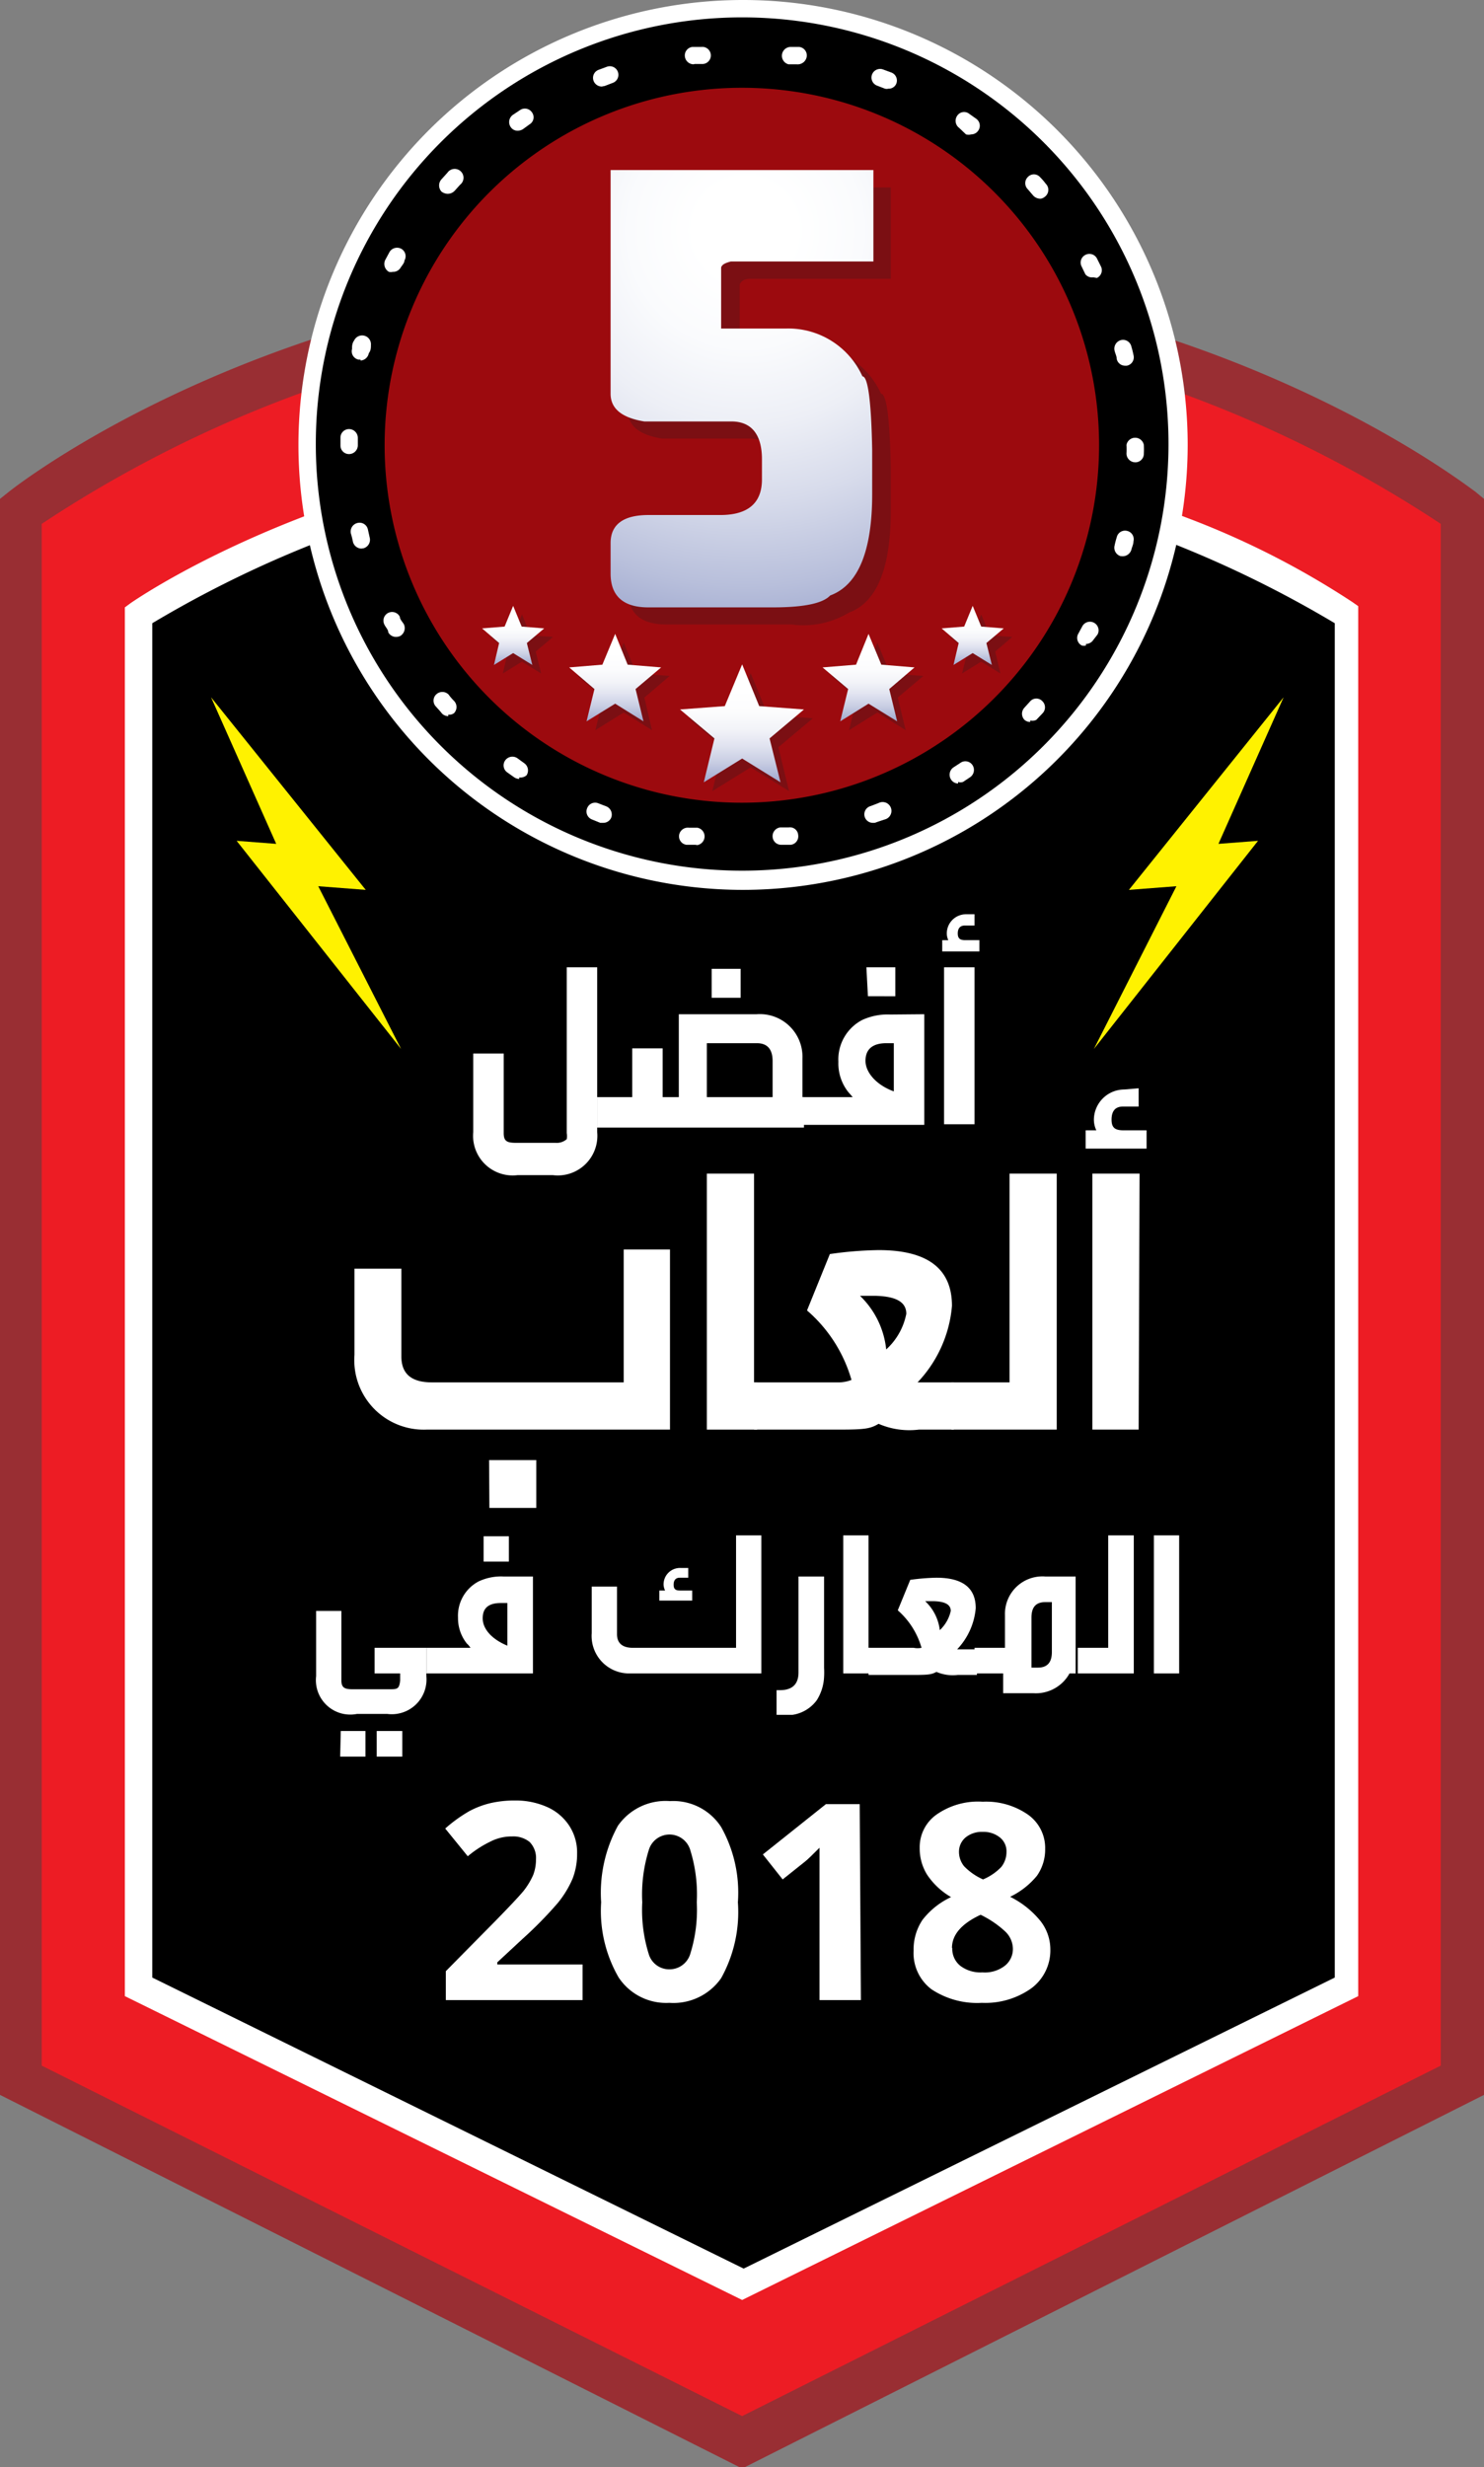 <svg xmlns="http://www.w3.org/2000/svg" xmlns:xlink="http://www.w3.org/1999/xlink" viewBox="0 0 48.73 80.95"><rect x="0" y="0" width="48.73" height="80.95" fill="#808080" stroke="none"/><defs><style>.cls-1{isolation:isolate;}.cls-2{fill:#0040ff;}.cls-3{fill:#ed1c24;}.cls-4{fill:#992e33;}.cls-5{fill:#fff;}.cls-6{fill:#9c0a0e;}.cls-7{fill:#fff200;}.cls-8{opacity:0.27;mix-blend-mode:multiply;}.cls-9{fill:#231f20;}.cls-10{fill:url(#linear-gradient);}.cls-11{fill:url(#linear-gradient-2);}.cls-12{fill:url(#linear-gradient-3);}.cls-13{fill:url(#linear-gradient-4);}.cls-14{fill:url(#linear-gradient-5);}.cls-15{fill:url(#radial-gradient);}</style><linearGradient id="linear-gradient" x1="20.2" y1="24.71" x2="20.2" y2="20.42" gradientUnits="userSpaceOnUse"><stop offset="0" stop-color="#102685"/><stop offset="0.03" stop-color="#24388f"/><stop offset="0.11" stop-color="#5766a9"/><stop offset="0.19" stop-color="#848fc0"/><stop offset="0.27" stop-color="#aab2d4"/><stop offset="0.36" stop-color="#c9cee3"/><stop offset="0.45" stop-color="#e1e3f0"/><stop offset="0.54" stop-color="#f2f3f8"/><stop offset="0.64" stop-color="#fcfcfd"/><stop offset="0.77" stop-color="#fff"/></linearGradient><linearGradient id="linear-gradient-2" x1="16.85" y1="22.52" x2="16.85" y2="19.62" xlink:href="#linear-gradient"/><linearGradient id="linear-gradient-3" x1="28.52" y1="24.71" x2="28.52" y2="20.42" xlink:href="#linear-gradient"/><linearGradient id="linear-gradient-4" x1="31.94" y1="22.52" x2="31.94" y2="19.62" xlink:href="#linear-gradient"/><linearGradient id="linear-gradient-5" x1="24.37" y1="27.07" x2="24.37" y2="21.29" xlink:href="#linear-gradient"/><radialGradient id="radial-gradient" cx="24.47" cy="7.56" r="13.24" gradientUnits="userSpaceOnUse"><stop offset="0.12" stop-color="#fff"/><stop offset="0.29" stop-color="#fafbfd"/><stop offset="0.48" stop-color="#edeff6"/><stop offset="0.67" stop-color="#d7dbeb"/><stop offset="0.88" stop-color="#b8bfdb"/><stop offset="1" stop-color="#a2abd0"/></radialGradient></defs><title>rating-badge-ar</title><g class="cls-1"><g id="Layer_2" data-name="Layer 2"><g id="Layer_1-2" data-name="Layer 1"><path class="cls-2" d="M24.37,10.51c-14.32,0-23.08,6.94-23.08,6.94V67.67L24.37,79.23,47.45,67.67V17.45S38.68,10.51,24.37,10.51Z"/><path class="cls-3" d="M24.37,9.65C9.7,9.65.71,16.77.71,16.77V68.24L24.37,80.09,48,68.24V16.77S39,9.65,24.37,9.65Z"/><path class="cls-4" d="M24.37,81,0,68.74V16.37l.3-.24c.37-.29,9.33-7.26,24.07-7.26s23.69,7,24.07,7.26l.29.24V68.74Zm-23-13.22,23,11.5,22.94-11.5V17.19a40.83,40.83,0,0,0-22.94-6.76,40.69,40.69,0,0,0-23,6.76Z"/><path d="M24.55,14.79c-12.3,0-19.84,5.4-19.84,5.4v45L24.55,75,44.4,65.2v-45S36.86,14.79,24.55,14.79Z"/><path class="cls-5" d="M24.37,75.47,4.1,65.5V19.93l.19-.14c.08-.05,7.78-5.47,20.08-5.47A40.31,40.31,0,0,1,39,17a27.59,27.59,0,0,1,5.4,2.75l.2.14V65.5ZM5,64.89l19.42,9.55,19.41-9.55V20.45a36.81,36.81,0,0,0-19.41-5.19A36.79,36.79,0,0,0,5,20.45Z"/><path d="M38.59,14.6A14.22,14.22,0,1,1,24.37.38,14.22,14.22,0,0,1,38.59,14.6Z"/><path class="cls-5" d="M25.65,27.72a.28.28,0,0,1-.28-.26.29.29,0,0,1,.25-.31l.28,0a.27.27,0,0,1,.31.25.28.28,0,0,1-.24.32l-.29,0Zm-2.82,0h0l-.29,0a.28.28,0,0,1-.24-.32.29.29,0,0,1,.32-.24l.28,0a.29.29,0,0,1,0,.57ZM28.68,27a.28.28,0,0,1-.09-.55l.26-.1a.29.29,0,1,1,.2.54l-.27.09A.18.18,0,0,1,28.68,27ZM19.81,27h-.1l-.27-.11a.28.28,0,0,1-.16-.37.28.28,0,0,1,.37-.16l.26.1a.29.29,0,0,1,.16.37A.28.28,0,0,1,19.81,27Zm11.65-1.29a.28.28,0,0,1-.23-.13.29.29,0,0,1,.08-.4l.23-.15a.28.28,0,0,1,.39.07.29.29,0,0,1-.07.4l-.24.16A.3.3,0,0,1,31.46,25.66Zm-14.41-.15a.33.33,0,0,1-.16-.05l-.24-.17a.28.28,0,0,1-.06-.39.29.29,0,0,1,.4-.07l.22.16a.29.29,0,0,1,.08.4A.3.3,0,0,1,17.05,25.51Zm16.78-1.87a.28.28,0,0,1-.19-.07.29.29,0,0,1,0-.4l.19-.21a.27.27,0,0,1,.4,0,.28.28,0,0,1,0,.4l-.2.21A.27.27,0,0,1,33.83,23.64Zm-19.11-.19a.3.3,0,0,1-.21-.09c-.06-.08-.13-.15-.19-.22a.28.28,0,0,1,0-.4.29.29,0,0,1,.41,0,1.68,1.68,0,0,0,.18.21.29.29,0,0,1,0,.4A.26.26,0,0,1,14.72,23.45Zm20.94-2.32a.23.23,0,0,1-.14,0,.28.28,0,0,1-.11-.39l.13-.24a.28.28,0,1,1,.5.27L35.9,21A.29.29,0,0,1,35.66,21.13ZM13,20.9a.29.29,0,0,1-.25-.15c0-.09-.09-.17-.13-.26a.28.28,0,1,1,.51-.25c0,.08.08.16.13.24a.3.3,0,0,1-.12.39A.35.35,0,0,1,13,20.9Zm23.87-2.65h-.07a.29.29,0,0,1-.2-.35,2.68,2.68,0,0,1,.07-.27.28.28,0,0,1,.34-.21.28.28,0,0,1,.21.34c0,.1-.05.19-.07.28A.3.3,0,0,1,36.82,18.25Zm-25-.25a.29.29,0,0,1-.28-.22,2.86,2.86,0,0,0-.07-.28.29.29,0,0,1,.22-.34.28.28,0,0,1,.34.21l.06.27a.29.29,0,0,1-.2.35Zm25.41-2.83h0a.29.29,0,0,1-.29-.29,2.62,2.62,0,0,0,0-.28v0a.29.29,0,0,1,.57,0v0a2.71,2.71,0,0,1,0,.29A.28.28,0,0,1,37.26,15.17ZM11.47,14.9a.28.28,0,0,1-.29-.27h.29l-.29,0c0-.1,0-.18,0-.27a.28.28,0,0,1,.29-.28.29.29,0,0,1,.28.29c0,.08,0,.17,0,.25A.29.29,0,0,1,11.47,14.9ZM36.94,12a.28.28,0,0,1-.27-.22c0-.09-.05-.18-.07-.27a.29.29,0,0,1,.21-.35.28.28,0,0,1,.34.21,2.86,2.86,0,0,1,.07.28A.28.28,0,0,1,37,12Zm-25.1-.2h-.07a.28.28,0,0,1-.21-.35c0-.09,0-.18.07-.28a.29.29,0,0,1,.55.15c0,.09,0,.18-.07.27A.29.29,0,0,1,11.84,11.83ZM35.9,9.1A.28.28,0,0,1,35.64,9l-.12-.25a.28.28,0,0,1,.11-.38.28.28,0,0,1,.39.11l.13.26a.28.28,0,0,1-.13.38Zm-23-.18a.31.31,0,0,1-.13,0,.3.3,0,0,1-.12-.39l.14-.26a.29.29,0,0,1,.38-.11.28.28,0,0,1,.11.39c0,.08-.08.16-.13.24A.28.28,0,0,1,12.93,8.92Zm21.25-2.4a.32.32,0,0,1-.22-.1l-.18-.21a.28.28,0,0,1,0-.4.27.27,0,0,1,.4,0,2,2,0,0,1,.19.22.28.28,0,0,1,0,.4A.31.31,0,0,1,34.18,6.52ZM14.69,6.36a.37.37,0,0,1-.19-.07.3.3,0,0,1,0-.41l.19-.21a.29.29,0,1,1,.42.39l-.18.2A.32.32,0,0,1,14.69,6.36Zm17.2-1.95a.34.34,0,0,1-.17,0L31.5,4.2a.29.29,0,0,1-.07-.4.27.27,0,0,1,.39-.07l.24.17a.28.28,0,0,1,.06.39A.28.28,0,0,1,31.89,4.41ZM17,4.29a.27.27,0,0,1-.23-.12.29.29,0,0,1,.07-.4l.24-.16a.28.28,0,0,1,.39.08.27.27,0,0,1-.08.39l-.22.16A.34.34,0,0,1,17,4.29ZM29.17,2.91a.22.22,0,0,1-.11,0l-.26-.1a.28.28,0,0,1,.2-.53l.27.1a.28.28,0,0,1,.16.37A.27.27,0,0,1,29.17,2.91Zm-9.41-.07a.29.29,0,0,1-.27-.19.28.28,0,0,1,.17-.36l.27-.1a.28.28,0,0,1,.19.53l-.26.1Zm6.4-.73h0l-.27,0a.29.29,0,0,1,.07-.57l.28,0a.28.28,0,0,1,.25.32A.3.3,0,0,1,26.16,2.11Zm-3.39,0a.29.29,0,0,1-.28-.25.28.28,0,0,1,.25-.32l.29,0a.28.28,0,0,1,.31.25.28.28,0,0,1-.26.31l-.27,0Z"/><path class="cls-6" d="M36.09,14.6A11.73,11.73,0,1,1,24.37,2.88,11.72,11.72,0,0,1,36.09,14.6Z"/><path class="cls-5" d="M24.37,29.2A14.6,14.6,0,1,1,39,14.6,14.61,14.61,0,0,1,24.37,29.2Zm0-28.63a14,14,0,1,0,14,14A14,14,0,0,0,24.37.57Z"/><polygon class="cls-7" points="42.15 22.88 37.07 29.2 38.63 29.08 35.92 34.42 41.31 27.59 40.01 27.69 42.15 22.88"/><polygon class="cls-7" points="6.93 22.88 12.01 29.2 10.45 29.08 13.17 34.42 7.77 27.59 9.07 27.69 6.93 22.88"/><g class="cls-8"><polygon class="cls-9" points="20.48 21.09 20.9 22.1 21.99 22.18 21.16 22.89 21.41 23.96 20.48 23.38 19.55 23.96 19.81 22.89 18.97 22.18 20.07 22.1 20.48 21.09"/><polygon class="cls-9" points="17.14 20.16 17.42 20.85 18.16 20.9 17.59 21.38 17.77 22.1 17.14 21.71 16.51 22.1 16.68 21.38 16.12 20.9 16.86 20.85 17.14 20.16"/><polygon class="cls-9" points="28.81 21.09 29.23 22.1 30.32 22.18 29.48 22.89 29.74 23.96 28.81 23.38 27.88 23.96 28.14 22.89 27.3 22.18 28.39 22.1 28.81 21.09"/><polygon class="cls-9" points="32.22 20.16 32.5 20.85 33.24 20.9 32.68 21.38 32.85 22.1 32.22 21.71 31.59 22.1 31.77 21.38 31.2 20.9 31.94 20.85 32.22 20.16"/><polygon class="cls-9" points="24.65 22.09 25.21 23.45 26.69 23.57 25.56 24.52 25.91 25.96 24.65 25.18 23.39 25.96 23.74 24.52 22.62 23.57 24.09 23.45 24.65 22.09"/></g><polygon class="cls-10" points="20.2 20.8 20.61 21.81 21.71 21.9 20.87 22.61 21.13 23.67 20.2 23.09 19.26 23.67 19.52 22.61 18.69 21.9 19.78 21.81 20.2 20.8"/><polygon class="cls-11" points="16.85 19.88 17.13 20.56 17.87 20.62 17.3 21.1 17.48 21.82 16.85 21.43 16.22 21.82 16.39 21.1 15.83 20.62 16.57 20.56 16.85 19.88"/><polygon class="cls-12" points="28.52 20.8 28.94 21.81 30.03 21.9 29.2 22.61 29.46 23.67 28.52 23.09 27.59 23.67 27.85 22.61 27.01 21.9 28.11 21.81 28.52 20.8"/><polygon class="cls-13" points="31.94 19.88 32.22 20.56 32.96 20.62 32.39 21.1 32.57 21.82 31.94 21.43 31.31 21.82 31.48 21.1 30.92 20.62 31.66 20.56 31.94 19.88"/><polygon class="cls-14" points="24.37 21.8 24.93 23.17 26.4 23.28 25.27 24.23 25.63 25.67 24.37 24.89 23.11 25.67 23.46 24.23 22.33 23.28 23.8 23.17 24.37 21.8"/><g class="cls-8"><path class="cls-9" d="M20.62,6.15h8.63v3H24.61c-.19,0-.3.11-.32.19v2h2.16a2.68,2.68,0,0,1,2.48,1.58c.18,0,.29.8.32,2.41v1.44c0,1.88-.46,3-1.37,3.33a2.89,2.89,0,0,1-1.89.39H21.87c-.83,0-1.25-.37-1.25-1.11v-1c0-.61.42-.91,1.25-.91h2.35c.91,0,1.37-.4,1.37-1.18v-.66c0-.82-.35-1.24-1-1.24H21.73c-.74-.12-1.11-.42-1.11-.91Z"/></g><path class="cls-15" d="M20.05,5.58h8.63v3H24c-.2.05-.3.11-.32.2v2h2.15a2.67,2.67,0,0,1,2.49,1.57c.18,0,.29.81.32,2.42v1.44q0,2.82-1.38,3.33c-.24.26-.87.39-1.88.39H21.29c-.82,0-1.24-.37-1.24-1.11v-1c0-.61.42-.92,1.24-.92h2.36c.91,0,1.37-.39,1.37-1.17v-.66c0-.82-.35-1.24-1-1.24H21.16c-.74-.12-1.11-.42-1.11-.91Z"/><path class="cls-5" d="M19.61,36h0v1h0v.15a1.3,1.3,0,0,1-1.46,1.41H17a1.3,1.3,0,0,1-1.46-1.41V34.57h1v2.61c0,.27.11.32.41.32h1.29a.5.5,0,0,0,.37-.12.54.54,0,0,0,0-.2V31.74h1Z"/><path class="cls-5" d="M19.61,36h1.15V34.4h1V36h.53V33.28h2.56a1.4,1.4,0,0,1,1.5,1.45V36h.05v1H19.61Zm5.76,0V34.82c0-.39-.17-.59-.52-.59H23.21V36Zm-2-4.21h.95v.95h-.95Z"/><path class="cls-5" d="M30.35,33.28v3.63h-4V36H28l-.14-.16a1.51,1.51,0,0,1-.33-1,1.46,1.46,0,0,1,.78-1.37,2,2,0,0,1,.92-.18Zm-1,2.55v-1.6h-.24c-.46,0-.69.2-.69.58S28.78,35.62,29.4,35.83Zm-.9-4.09h.95v.95H28.5Z"/><path class="cls-5" d="M32,30v.37h-.32c-.15,0-.23.09-.23.26s.08.22.25.22h.46v.37H30.94v-.37h.2a.54.54,0,0,1-.05-.21.63.63,0,0,1,.64-.64Zm0,6.89h-1V31.74h1Z"/><path class="cls-5" d="M22,46.91H14a2.28,2.28,0,0,1-2.36-2.45V41.63h1.54v2.88c0,.57.33.85,1,.85h6.3V41H22Zm-5.94,1h1.55v1.57H16.07Z"/><path class="cls-5" d="M23.21,46.91v-8.4h1.55v6.85h.1v1.55Z"/><path class="cls-5" d="M24.76,45.36h2.71a1.21,1.21,0,0,0,.49-.08A4.73,4.73,0,0,0,26.5,43l.75-1.85a12.24,12.24,0,0,1,1.6-.13c1.61,0,2.41.61,2.41,1.83a4.15,4.15,0,0,1-1.13,2.51h1.19v1.55H30.17a2.54,2.54,0,0,1-1.32-.19c-.27.16-.44.19-1.32.19H24.76Zm4.34-1.08a2.13,2.13,0,0,0,.66-1.17c0-.39-.34-.57-1-.59l-.52,0A2.85,2.85,0,0,1,29.1,44.28Z"/><path class="cls-5" d="M31.24,45.36h1.91V38.51H34.7v8.4H31.24Z"/><path class="cls-5" d="M37.39,35.71v.6h-.52c-.24,0-.37.14-.37.43s.14.35.41.35h.74v.6h-2v-.6H36a.84.84,0,0,1-.08-.34,1,1,0,0,1,1-1Zm0,11.2H35.87v-8.4h1.55Z"/><path class="cls-5" d="M10.38,52.86h.83v2.28c0,.24.11.29.36.29h1.22c.25,0,.32,0,.35-.29v-.23H12.3v-.84H14v.84h0V55a1.14,1.14,0,0,1-1.28,1.24h-1A1.13,1.13,0,0,1,10.38,55Zm.81,3.94H12v.84h-.83Zm1.18,0h.84v.84h-.84Z"/><path class="cls-5" d="M17.5,51.73v3.18H14v-.84h1.45a.69.69,0,0,0-.12-.14,1.33,1.33,0,0,1-.29-.85,1.27,1.27,0,0,1,.68-1.19,1.73,1.73,0,0,1,.81-.16ZM16.66,54v-1.4h-.21c-.4,0-.6.16-.6.5S16.13,53.78,16.66,54Zm-.78-3.59h.83v.83h-.83Z"/><path class="cls-5" d="M25,50.38v4.53H20.7a1.23,1.23,0,0,1-1.27-1.32V52.06h.83v1.56c0,.3.18.45.52.45h3.39V50.38Zm-2.4,1.07v.32h-.28c-.13,0-.2.08-.2.23s.07.19.21.19h.4v.33H21.65v-.33h.19a.49.49,0,0,1-.05-.18.54.54,0,0,1,.57-.56Z"/><path class="cls-5" d="M25.5,55.46h.11c.41,0,.61-.2.61-.58V51.73h.84v3a2.53,2.53,0,0,1,0,.29,1.56,1.56,0,0,1-.24.77,1.21,1.21,0,0,1-.8.48l-.39,0H25.5Z"/><path class="cls-5" d="M27.69,54.91V50.38h.83v3.69h.06v.84Z"/><path class="cls-5" d="M28.52,54.07H30a.66.66,0,0,0,.26,0,2.57,2.57,0,0,0-.78-1.23l.41-1a7.08,7.08,0,0,1,.86-.07q1.29,0,1.29,1a2.24,2.24,0,0,1-.61,1.35h.65v.84h-.63a1.35,1.35,0,0,1-.7-.1c-.15.08-.24.1-.72.1H28.52Zm2.34-.58a1.22,1.22,0,0,0,.36-.63c0-.21-.19-.31-.56-.32l-.28,0A1.55,1.55,0,0,1,30.86,53.49Z"/><path class="cls-5" d="M32,54.91v-.84h1V53a1.23,1.23,0,0,1,1.32-1.27h1v2.34h0v.84h-.2a1.26,1.26,0,0,1-1.18.65h-1v-.65Zm1.87-.19h.21c.31,0,.46-.17.46-.51V52.57h-.21c-.31,0-.46.16-.46.51Z"/><path class="cls-5" d="M35.39,54.07h1V50.38h.84v4.53H35.39Z"/><path class="cls-5" d="M38.72,54.91h-.83V50.38h.83Z"/><path class="cls-5" d="M19.13,65.63H14.64v-.95l1.61-1.63c.48-.49.79-.82.94-1a2.41,2.41,0,0,0,.32-.53,1.43,1.43,0,0,0,.09-.5.75.75,0,0,0-.21-.58.85.85,0,0,0-.57-.18,1.53,1.53,0,0,0-.72.17,3.55,3.55,0,0,0-.74.48L14.62,60a4.75,4.75,0,0,1,.79-.57,2.91,2.91,0,0,1,.68-.26,3.52,3.52,0,0,1,.83-.09,2.54,2.54,0,0,1,1.06.22,1.68,1.68,0,0,1,.72.62,1.6,1.6,0,0,1,.25.9,2.23,2.23,0,0,1-.15.83,3.32,3.32,0,0,1-.49.8,12.93,12.93,0,0,1-1.15,1.17l-.83.77v.07h2.8Z"/><path class="cls-5" d="M24.23,62.42a4.46,4.46,0,0,1-.55,2.49,1.91,1.91,0,0,1-1.7.81,1.87,1.87,0,0,1-1.67-.84,4.36,4.36,0,0,1-.57-2.46,4.58,4.58,0,0,1,.55-2.51A1.91,1.91,0,0,1,22,59.1a1.87,1.87,0,0,1,1.68.85A4.4,4.4,0,0,1,24.23,62.42Zm-3.14,0a4.83,4.83,0,0,0,.21,1.69.7.7,0,0,0,.68.51.71.71,0,0,0,.69-.52,4.81,4.81,0,0,0,.21-1.68,4.9,4.9,0,0,0-.21-1.7.71.71,0,0,0-1.37,0A4.9,4.9,0,0,0,21.09,62.42Z"/><path class="cls-5" d="M28.27,65.63H26.91V61.91l0-.61,0-.67c-.23.23-.38.38-.47.45l-.74.59-.65-.82,2.07-1.65h1.11Z"/><path class="cls-5" d="M32.27,59.12a2.41,2.41,0,0,1,1.48.42,1.34,1.34,0,0,1,.57,1.13,1.5,1.5,0,0,1-.27.88,2.6,2.6,0,0,1-.88.69,3,3,0,0,1,1,.8,1.51,1.51,0,0,1,.32.92,1.55,1.55,0,0,1-.62,1.28,2.61,2.61,0,0,1-1.63.48,2.71,2.71,0,0,1-1.66-.45A1.49,1.49,0,0,1,30,64a1.74,1.74,0,0,1,.29-1,2.55,2.55,0,0,1,.94-.75,2.37,2.37,0,0,1-.79-.74,1.63,1.63,0,0,1-.24-.87,1.31,1.31,0,0,1,.57-1.11A2.38,2.38,0,0,1,32.27,59.12Zm-1,4.8a.71.71,0,0,0,.27.59,1.1,1.1,0,0,0,.72.21A1.07,1.07,0,0,0,33,64.5a.7.7,0,0,0,.26-.57.8.8,0,0,0-.25-.55,3.29,3.29,0,0,0-.81-.55C31.58,63.12,31.26,63.48,31.26,63.92Zm1-3.81a.84.84,0,0,0-.56.18.61.61,0,0,0-.22.48.75.75,0,0,0,.17.47,2,2,0,0,0,.62.43,1.78,1.78,0,0,0,.6-.41.79.79,0,0,0,.17-.49.58.58,0,0,0-.22-.48A.86.86,0,0,0,32.26,60.11Z"/></g></g></g></svg>